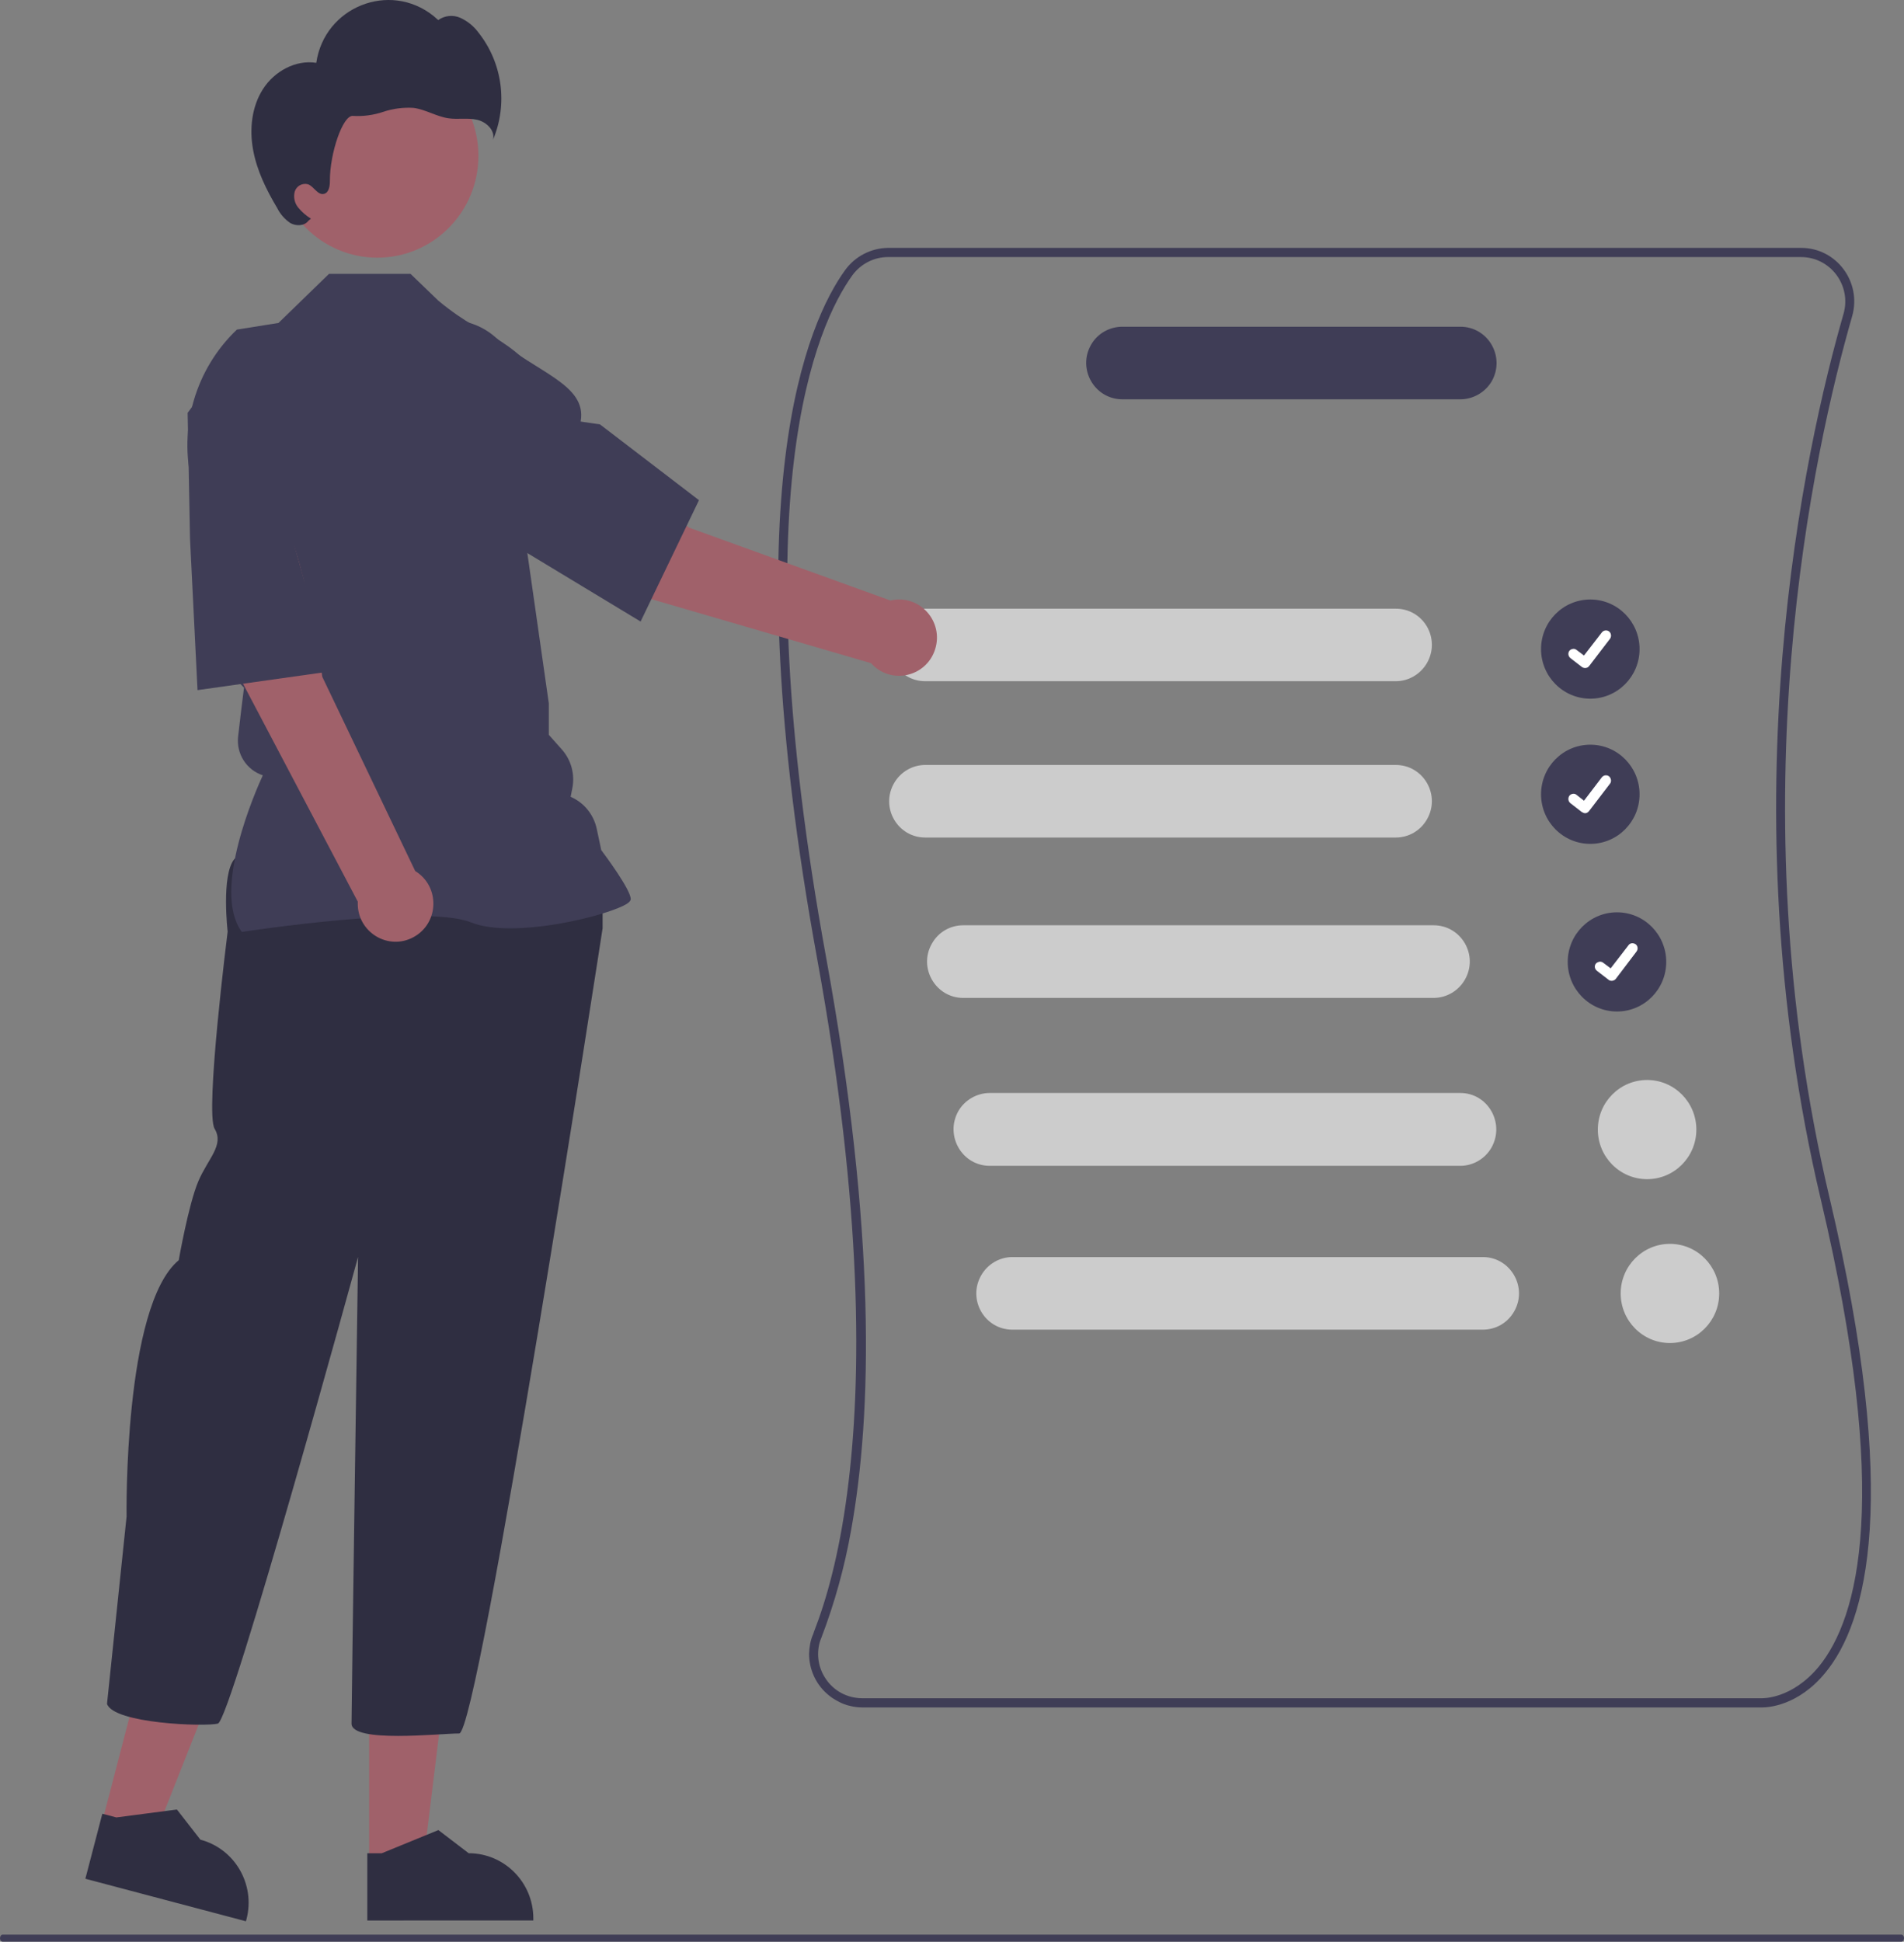 <?xml version="1.0" encoding="utf-8"?>
<svg viewBox="10.479 229.808 255.395 260.36" xmlns="http://www.w3.org/2000/svg">
  <rect x="10.479" y="229.808" width="255.395" height="260.36" fill="#808080" stroke="none"/>
  <path d="M 265.518 490.168 L 10.834 490.168 C 10.553 490.168 10.386 489.765 10.534 489.451 C 10.601 489.304 10.706 489.221 10.834 489.221 L 265.518 489.221 C 265.799 489.221 265.968 489.624 265.818 489.937 C 265.757 490.081 265.649 490.168 265.518 490.168 Z" fill="#3f3d56" style=""/>
  <circle cx="270.212" cy="207.449" r="2.689" style="fill: rgb(63, 61, 86);" transform="matrix(2.457, 0, 0, 2.473, -440.115, -196.177)"/>
  <path d="M 223.097 319.381 C 222.949 319.381 222.809 319.339 222.66 319.236 L 221.11 318.038 C 220.714 317.705 220.788 317.056 221.259 316.871 C 221.515 316.767 221.763 316.8 221.937 316.945 L 222.949 317.705 L 225.333 314.624 C 225.585 314.294 226.022 314.258 226.308 314.476 C 226.594 314.691 226.667 315.132 226.445 315.451 L 223.635 319.125 C 223.494 319.307 223.313 319.381 223.097 319.381 Z" fill="#fff" style=""/>
  <circle cx="270.212" cy="216.677" r="2.689" style="fill: rgb(63, 61, 86);" transform="matrix(2.457, 0, 0, 2.473, -440.115, -199.53)"/>
  <path d="M 223.097 338.85 C 222.949 338.85 222.809 338.772 222.66 338.694 L 221.11 337.493 C 220.714 337.175 220.788 336.485 221.259 336.299 C 221.515 336.191 221.763 336.225 221.937 336.377 L 222.949 337.175 L 225.333 334.049 C 225.585 333.72 226.022 333.69 226.308 333.904 L 226.308 333.941 L 226.308 333.904 C 226.594 334.153 226.667 334.597 226.445 334.884 L 223.635 338.553 C 223.494 338.735 223.313 338.85 223.097 338.85 Z" fill="#fff" style=""/>
  <circle cx="271.919" cy="227.331" r="2.689" style="fill: rgb(63, 61, 86);" transform="matrix(2.457, 0, 0, 2.473, -440.731, -203.4)"/>
  <path d="M 226.667 361.326 C 226.49 361.326 226.341 361.284 226.238 361.178 L 224.681 359.98 C 224.254 359.653 224.32 358.998 224.829 358.823 C 225.044 358.708 225.333 358.745 225.515 358.894 L 226.527 359.653 L 228.903 356.573 C 229.118 356.24 229.551 356.203 229.878 356.424 L 229.841 356.458 L 229.878 356.424 C 230.163 356.636 230.241 357.077 229.988 357.407 L 227.208 361.073 C 227.065 361.247 226.845 361.326 226.667 361.326 Z" fill="#fff" style=""/>
  <path d="M 255.894 390.452 C 243.264 337.107 253.799 289.999 258.922 272.201 C 260.219 267.627 256.828 263.045 252.065 263.045 L 129.577 263.045 C 127.304 263.082 125.18 264.175 123.838 266.029 C 118.893 272.85 108.613 295.555 120.086 358.345 C 126.221 391.942 126.107 414.852 124.123 429.958 C 123.011 438.458 121.28 444.452 119.693 448.526 L 119.545 448.956 C 119.182 449.754 119.042 450.665 119.005 451.54 C 119.005 453.571 119.835 455.491 121.317 456.841 C 121.822 457.312 122.358 457.671 122.94 457.964 C 123.404 458.22 123.953 458.438 124.491 458.55 C 125.032 458.688 125.569 458.757 126.147 458.757 L 246.726 458.757 C 246.763 458.757 246.8 458.757 246.867 458.757 C 247.635 458.757 251.672 458.55 255.312 454.113 C 260.876 447.396 265.454 430.873 255.894 390.452 Z M 254.448 453.283 C 250.833 457.638 246.945 457.524 246.763 457.524 L 126.147 457.524 C 124.16 457.524 122.321 456.552 121.243 454.917 C 120.268 453.494 119.983 451.751 120.413 450.086 C 120.487 449.864 120.557 449.612 120.661 449.393 C 122.436 444.737 123.767 439.948 124.631 435.051 C 127.486 419.326 128.023 395.068 121.28 358.13 C 109.914 295.807 119.983 273.435 124.813 266.718 C 125.936 265.194 127.704 264.279 129.577 264.279 L 252.065 264.279 C 255.997 264.279 258.851 268.06 257.766 271.883 C 252.613 289.746 242.036 337.107 254.737 390.744 C 264.157 430.618 259.786 446.736 254.448 453.283 Z" style="fill: rgb(63, 61, 86);"/>
  <path d="M 197.697 321.152 L 134.588 321.152 C 130.874 321.152 128.531 317.094 130.41 313.857 C 131.27 312.333 132.857 311.426 134.588 311.426 L 197.697 311.426 C 201.444 311.426 203.755 315.451 201.882 318.72 C 201.015 320.208 199.432 321.152 197.697 321.152 Z" fill="#ccc" style=""/>
  <path d="M 197.697 342.112 L 134.588 342.112 C 130.874 342.112 128.531 338.082 130.41 334.813 C 131.27 333.322 132.857 332.381 134.588 332.381 L 197.697 332.381 C 201.444 332.381 203.755 336.448 201.882 339.68 C 201.015 341.196 199.432 342.112 197.697 342.112 Z" fill="#ccc" style=""/>
  <path d="M 202.78 363.617 L 139.678 363.617 C 135.963 363.617 133.613 359.543 135.493 356.314 C 136.356 354.786 137.947 353.878 139.678 353.878 L 202.78 353.878 C 206.494 353.878 208.848 357.907 206.969 361.178 C 206.105 362.671 204.514 363.617 202.78 363.617 Z" fill="#ccc" style=""/>
  <path d="M 206.356 386.132 L 143.248 386.132 C 139.497 386.132 137.191 382.059 139.03 378.789 C 139.897 377.303 141.517 376.365 143.248 376.365 L 206.356 376.365 C 210.074 376.365 212.38 380.432 210.535 383.698 C 209.674 385.188 208.087 386.132 206.356 386.132 Z" fill="#ccc" style=""/>
  <path d="M 206.356 283.352 L 161.042 283.352 C 157.291 283.352 154.977 279.289 156.82 276.053 C 157.679 274.525 159.31 273.617 161.042 273.617 L 206.356 273.617 C 210.105 273.617 212.417 277.654 210.579 280.92 C 209.712 282.414 208.087 283.352 206.356 283.352 Z" style="fill: rgb(63, 61, 86);"/>
  <circle cx="273.846" cy="237.988" r="2.689" fill="#ccc" style="" transform="matrix(2.457, 0, 0, 2.473, -441.426, -207.272)"/>
  <path d="M 209.386 408.101 L 146.277 408.101 C 142.562 408.101 140.219 404.068 142.099 400.805 C 142.962 399.312 144.549 398.366 146.277 398.366 L 209.386 398.366 C 213.1 398.366 215.447 402.436 213.574 405.669 C 212.703 407.197 211.117 408.101 209.386 408.101 Z" fill="#ccc" style=""/>
  <circle cx="275.308" cy="248.403" r="2.689" fill="#ccc" style="" transform="matrix(2.457, 0, 0, 2.473, -441.954, -211.056)"/>
  <polygon points="24.098 474.433 31.1 476.284 41.527 449.949 31.19 447.212 24.098 474.433" fill="#a0616a" style=""/>
  <path d="M 21.93 481.729 L 43.468 487.431 L 43.542 487.159 C 44.757 482.49 41.991 477.717 37.361 476.489 L 34.208 472.444 L 26.083 473.505 L 24.206 473.01 L 21.93 481.729 Z" fill="#2f2e41" style=""/>
  <polygon points="59.999 479.715 67.245 479.715 70.689 451.57 59.999 451.57 59.999 479.715" fill="#a0616a" style=""/>
  <path d="M 59.747 487.325 L 82.018 487.322 L 82.018 487.041 C 82.018 482.219 78.136 478.308 73.349 478.305 L 73.346 478.305 L 69.282 475.2 L 61.691 478.308 L 59.747 478.308 L 59.747 487.325 Z" fill="#2f2e41" style=""/>
  <path d="M 41.892 345.029 C 40.14 347.228 41.016 354.72 41.016 354.72 C 41.016 354.72 37.952 378.958 39.267 381.164 C 40.578 383.364 38.39 385.126 37.079 388.211 C 35.765 391.297 34.454 398.789 34.454 398.789 C 27.02 404.957 27.458 433.159 27.458 433.159 L 24.833 458.276 C 25.709 460.923 37.952 461.364 39.705 460.923 C 41.454 460.485 58.509 398.351 58.509 398.351 C 58.509 398.351 57.633 458.276 57.633 460.923 C 57.633 463.567 69.442 462.247 72.067 462.247 C 74.692 462.247 91.31 354.279 91.31 354.279 L 91.31 348.111 L 89.119 345.029 C 89.119 345.029 43.638 342.825 41.892 345.029 Z" fill="#2f2e41" style=""/>
  <circle cx="305.521" cy="73.966" r="6.398" fill="#a0616a" style="" transform="matrix(2.119, 0, 0, 2.135, -586.305, 92.783)"/>
  <path d="M 42.918 354.771 L 42.845 354.669 C 38.896 349.096 44.834 335.708 45.732 333.77 C 43.539 333.047 42.151 330.873 42.419 328.564 L 42.806 325.255 L 43.209 322.013 L 40.328 319.106 L 40.319 319.036 L 38.659 304.401 L 36.245 294.68 C 34.394 287.204 36.689 279.297 42.256 274.002 L 47.833 273.113 L 54.612 266.529 L 65.544 266.529 L 69.291 270.139 C 76.659 276.224 78.411 273.583 86.718 285.04 L 80.767 300.832 L 84.096 324.129 L 84.096 328.341 L 85.826 330.285 C 87.095 331.701 87.62 333.636 87.249 335.506 L 87.022 336.651 C 88.806 337.422 90.111 339.024 90.52 340.933 L 91.127 343.794 C 91.645 344.488 95.083 349.102 95.083 350.362 C 95.083 350.554 94.942 350.736 94.648 350.944 C 92.304 352.536 79.367 355.795 73.64 353.486 C 67.539 351.024 43.289 354.711 43.046 354.752 L 42.918 354.771 Z" fill="#3f3d56" style=""/>
  <path d="M 36.031 299.358 L 47.302 297.133 C 51.472 303.406 53.71 320.561 53.71 320.561 L 66.171 346.602 C 69.509 348.648 69.4 353.563 65.976 355.452 C 62.551 357.342 58.381 354.787 58.468 350.858 C 58.471 350.81 58.474 350.759 58.474 350.714 L 42.218 319.858 L 36.031 299.358 Z" fill="#a0616a" style=""/>
  <path d="M 35.967 302.051 L 35.647 285.168 L 40.952 278.018 C 43.084 275.162 46.647 273.778 50.132 274.437 C 54.935 275.386 58.186 279.92 57.576 284.813 C 56.671 291.959 54.631 300.903 50.004 302.927 L 49.956 302.949 L 54.752 319.842 L 36.974 322.345 L 35.967 302.051 Z" fill="#3f3d56" style=""/>
  <path d="M 102.917 300.56 C 102.917 300.56 89.388 289.906 82.053 288.375 L 75.559 297.926 L 93.119 308.769 L 127.314 318.732 C 129.926 321.655 134.697 320.631 135.906 316.893 C 137.111 313.149 133.846 309.491 130.029 310.307 C 129.99 310.316 129.955 310.326 129.923 310.332 L 102.917 300.56 Z" fill="#a0616a" style=""/>
  <path d="M 79.114 302.7 L 65.016 293.574 L 62.075 285.148 C 60.907 281.775 61.745 278.024 64.233 275.473 C 67.686 271.984 73.234 271.783 76.927 275.022 C 82.318 279.751 89.27 281.334 88.365 286.335 L 90.958 286.715 L 104.237 296.877 L 96.406 313.149 L 79.114 302.7 Z" fill="#3f3d56" style=""/>
  <path d="M 45.758 241.745 C 47.276 239.376 50.135 237.793 52.904 238.234 C 53.988 230.746 62.714 227.241 68.614 231.935 C 68.834 232.114 69.052 232.306 69.259 232.498 C 70.129 231.884 71.255 231.766 72.23 232.2 C 73.183 232.635 74.011 233.307 74.641 234.151 C 77.877 238.218 78.631 243.75 76.607 248.553 C 76.943 247.312 75.712 246.142 74.465 245.867 C 73.221 245.585 71.913 245.851 70.65 245.672 C 69.029 245.438 67.571 244.489 65.953 244.274 C 64.575 244.188 63.197 244.364 61.889 244.805 C 60.581 245.243 59.203 245.429 57.828 245.352 C 56.463 245.192 54.704 250.404 54.73 254.075 C 54.733 254.769 54.592 255.664 53.918 255.811 C 53.086 255.993 52.604 254.839 51.814 254.522 C 51.053 254.305 50.263 254.727 50.017 255.482 C 49.815 256.233 49.985 257.036 50.474 257.634 C 50.96 258.225 51.539 258.727 52.185 259.13 L 51.858 259.402 C 51.315 260.128 50.189 260.156 49.412 259.709 C 48.664 259.2 48.057 258.507 47.654 257.691 C 46.208 255.271 44.939 252.69 44.431 249.915 C 43.919 247.136 44.232 244.121 45.758 241.745 Z" fill="#2f2e41" style=""/>
</svg>